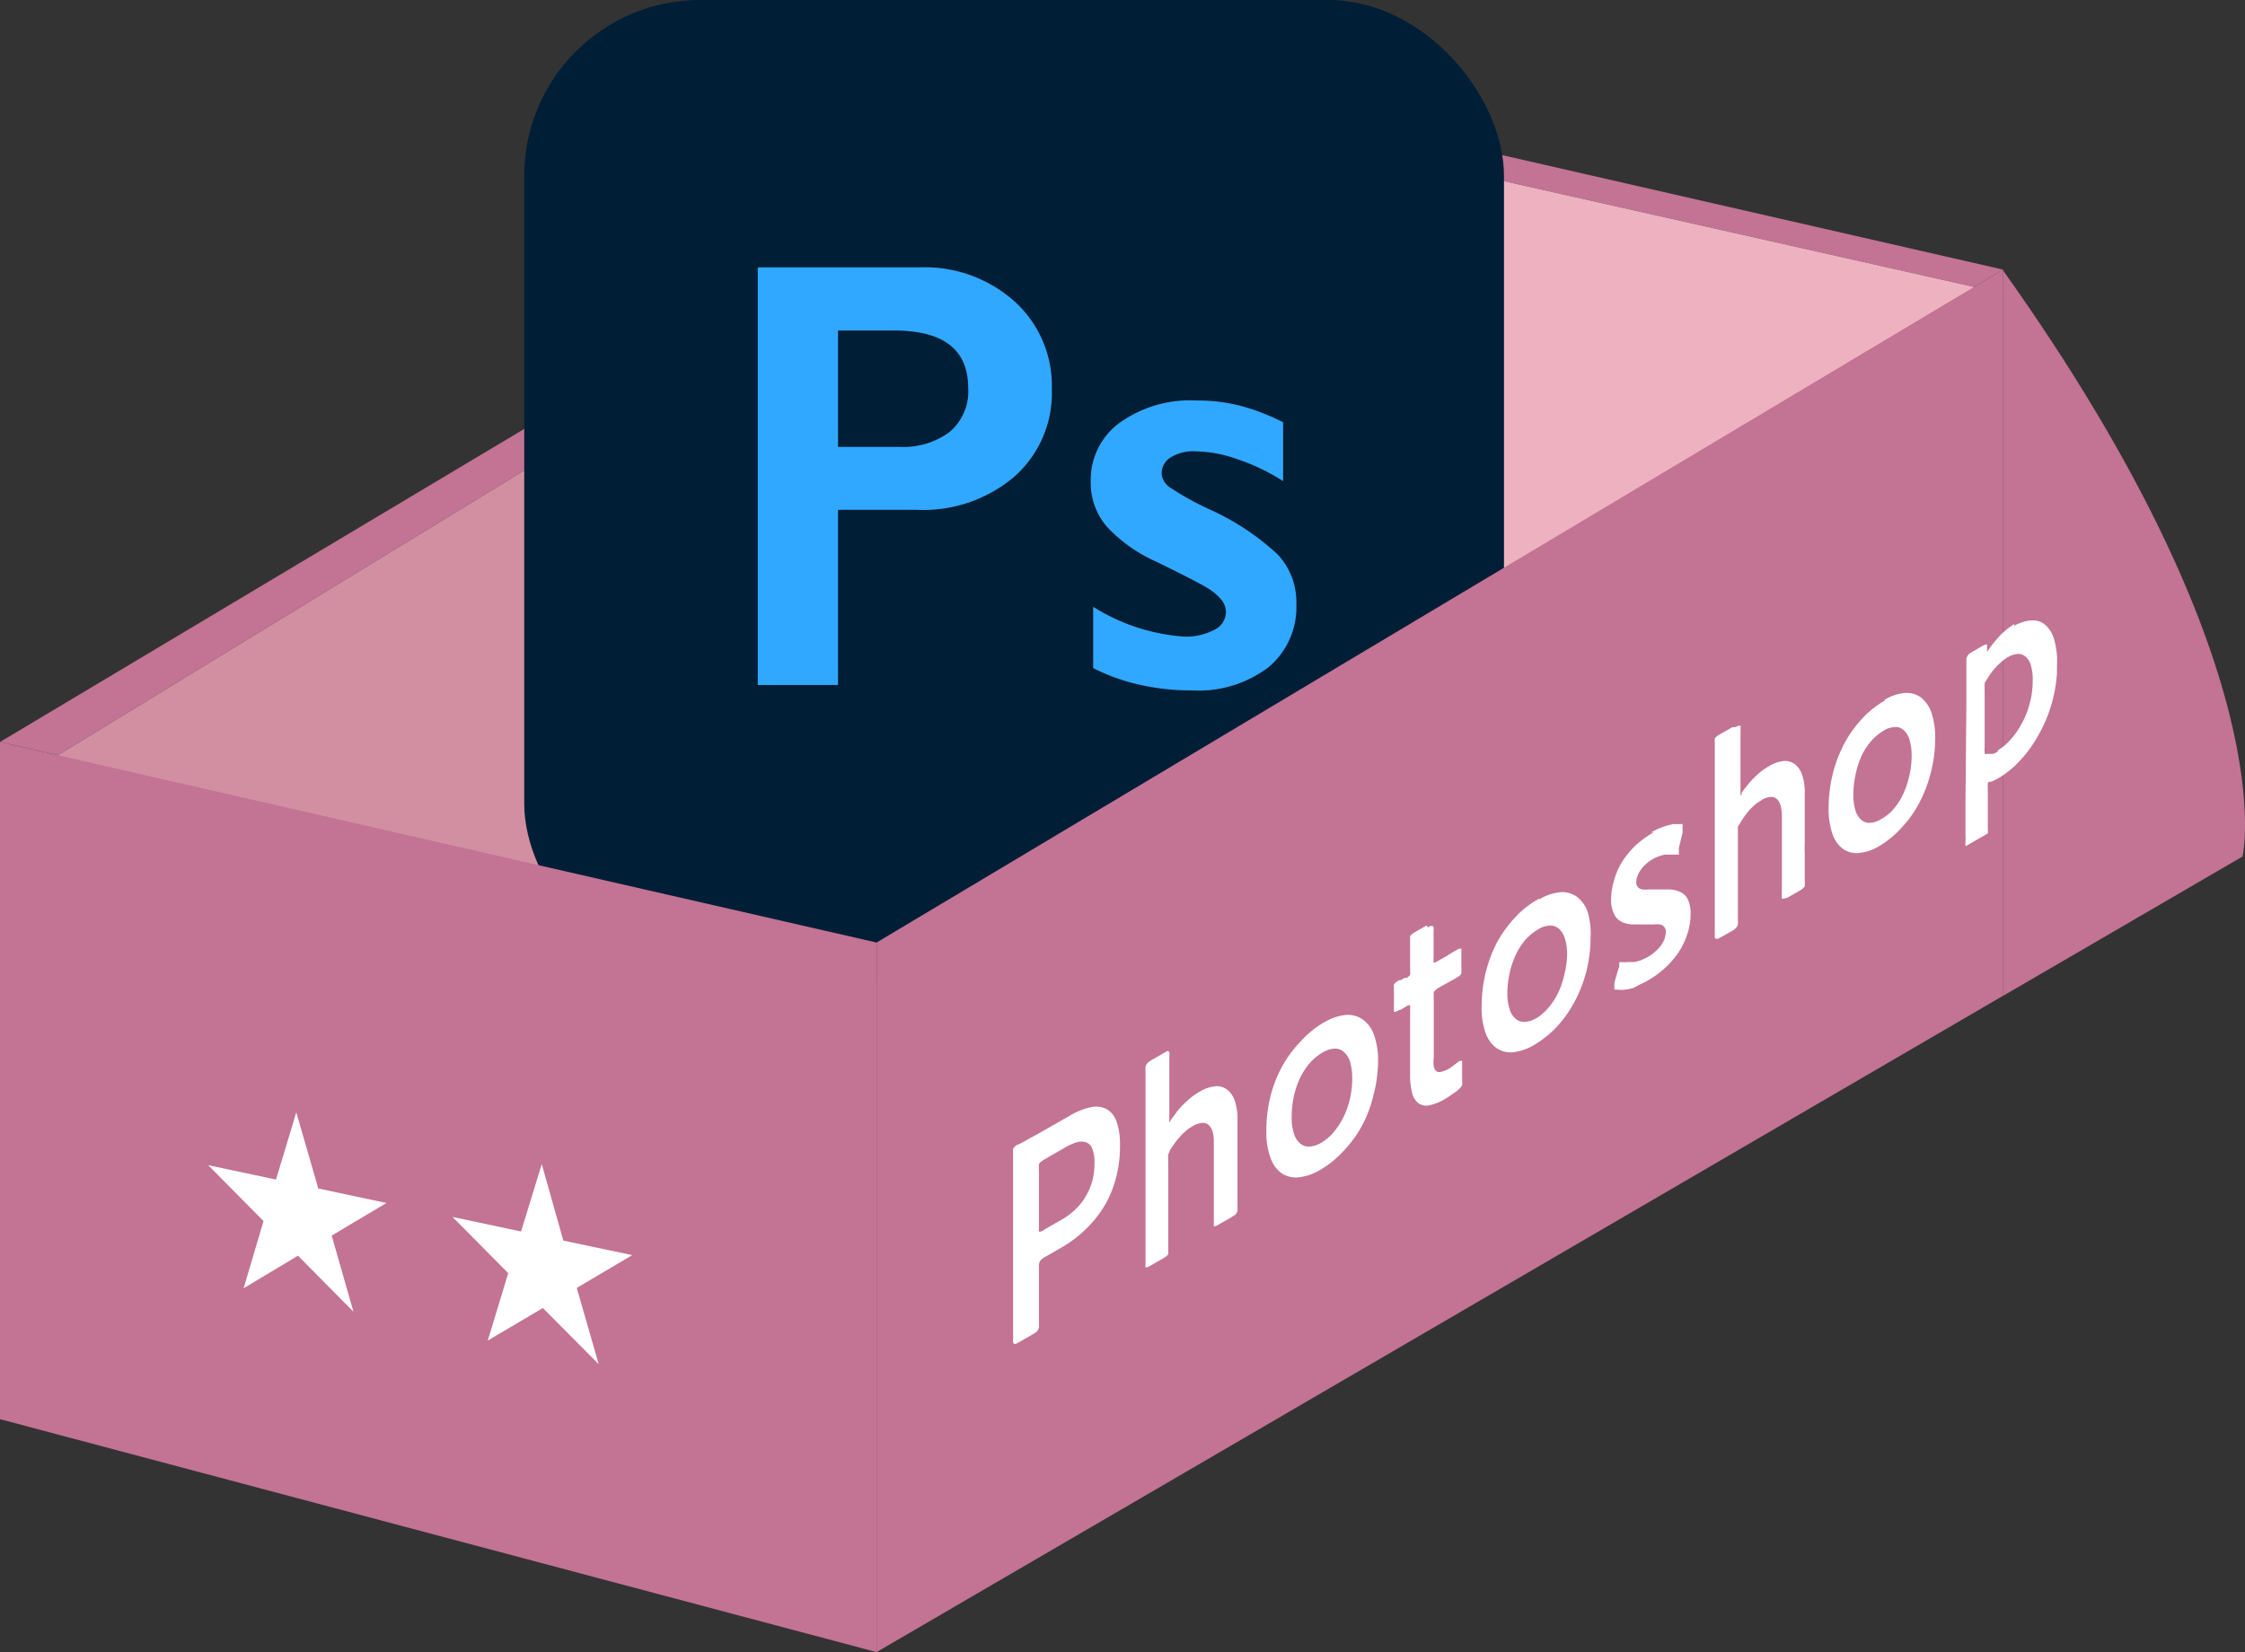 <svg xmlns="http://www.w3.org/2000/svg" xmlns:xlink="http://www.w3.org/1999/xlink" viewBox="0 0 120.55 88.73"><rect x="0" y="0" width="120.55" height="88.73" fill="#333333" stroke="none"/><defs><style>.cls-1{fill:none;}.cls-2{fill:#c37394;}.cls-3{fill:#d18fa1;}.cls-4{fill:#eeb1c0;}.cls-5{fill:#aa7285;}.cls-6{fill:#001e36;}.cls-7{fill:#31a8ff;}.cls-8{isolation:isolate;}.cls-9{clip-path:url(#clip-path);}.cls-10{fill:#fff;}.cls-11{clip-path:url(#clip-path-2);}</style><clipPath id="clip-path"><polygon class="cls-1" points="33.99 73.67 11.25 68.8 11.13 58.73 33.92 63.54 33.99 73.67"/></clipPath><clipPath id="clip-path-2"><polygon class="cls-1" points="54.42 75.19 54.28 61.26 110.53 29.02 110.38 42.64 54.42 75.19"/></clipPath></defs><g id="レイヤー_2" data-name="レイヤー 2"><g id="About_Me" data-name="About Me"><g id="Photoshop"><polygon class="cls-2" points="107.56 14.48 60.49 3.72 0 39.85 3.11 40.56 60.9 5.26 106 15.41 107.56 14.48"/><polygon class="cls-3" points="60.9 5.26 60.9 39.85 3.11 74.38 3.11 40.56 60.9 5.26"/><polygon class="cls-4" points="60.9 39.85 106 50 106 15.41 60.9 5.26 60.9 39.85"/><polygon class="cls-5" points="60.9 39.85 43.91 50 47.07 50.62 64.06 40.56 60.9 39.85"/><rect class="cls-6" x="28.15" width="52.61" height="52.61" rx="9.45"/><path class="cls-7" d="M49.36,14.36a7.23,7.23,0,0,1,5.12,1.83,6.1,6.1,0,0,1,2,4.69,6,6,0,0,1-2,4.71,7.53,7.53,0,0,1-5.25,1.79H45v9.41H40.69V14.36ZM48.29,24a4.16,4.16,0,0,0,2.7-.8,2.85,2.85,0,0,0,1-2.35c0-2.07-1.32-3.1-4-3.1H45V24Z"/><path class="cls-7" d="M64.26,21.51a9.18,9.18,0,0,1,2.33.28,11.58,11.58,0,0,1,2.31.89v3.16a10.93,10.93,0,0,0-2.41-1.16,7,7,0,0,0-2.29-.44,2.32,2.32,0,0,0-1.33.32,1,1,0,0,0-.49.91,1,1,0,0,0,.4.68A15.39,15.39,0,0,0,65,27.38a13.54,13.54,0,0,1,3.61,2.4,3.74,3.74,0,0,1,1,2.65,4.2,4.2,0,0,1-1.5,3.41A6.23,6.23,0,0,1,64,37.08a12.46,12.46,0,0,1-3-.35,10.42,10.42,0,0,1-2.3-.85V32.59a10.58,10.58,0,0,0,4.86,1.6,3.27,3.27,0,0,0,1.64-.36,1.08,1.08,0,0,0,.63-.95,1.05,1.05,0,0,0-.23-.65,2.89,2.89,0,0,0-.67-.59c-.3-.2-1.24-.69-2.81-1.46a8.06,8.06,0,0,1-2.68-1.89,3.59,3.59,0,0,1-.87-2.41,3.79,3.79,0,0,1,1.56-3.18A6.52,6.52,0,0,1,64.26,21.51Z"/><polygon class="cls-2" points="47.07 88.73 0 76.22 0 39.85 47.07 50.62 47.07 88.73"/><polygon class="cls-2" points="47.07 50.62 47.07 88.73 107.56 53.48 107.56 14.48 47.07 50.62"/><path class="cls-2" d="M107.55,53.49,120.42,46s2.35-10.11-12.87-31.49"/><g id="星"><g class="cls-8"><g class="cls-9"><polyline class="cls-10" points="29.09 62.52 30.25 66.63 33.95 67.41 30.97 69.17 32.15 73.27 29.15 70.25 26.19 72 27.29 68.38 24.3 65.36 27.98 66.14 29.09 62.52"/><polyline class="cls-10" points="15.91 59.74 17.09 63.83 20.75 64.61 17.81 66.36 18.98 70.45 16 67.44 13.08 69.19 14.15 65.58 11.18 62.58 14.82 63.35 15.91 59.74"/></g></g></g><g class="cls-8"><g class="cls-11"><path class="cls-10" d="M56.08,66.05l-.18.09a.14.14,0,0,1-.11,0,.15.15,0,0,1,0-.1,1.18,1.18,0,0,1,0-.22l0-2.9a.83.83,0,0,1,0-.23.42.42,0,0,1,0-.17.45.45,0,0,1,.11-.13l.18-.12,1.13-.65a2.6,2.6,0,0,1,.61-.27.84.84,0,0,1,.5,0,.58.58,0,0,1,.33.34,1.89,1.89,0,0,1,.12.75,3.78,3.78,0,0,1-.12,1,3.42,3.42,0,0,1-.37.85,3.28,3.28,0,0,1-.55.68,3.66,3.66,0,0,1-.68.51l-.94.54m-1.44-4.57-.17.12a.71.71,0,0,0-.1.14.78.78,0,0,0,0,.18,1.77,1.77,0,0,0,0,.24c0,.21,0,.43,0,.64s0,.44,0,.65,0,.43,0,.63,0,.4,0,.59l0,4.64v1.6c0,.27,0,.51,0,.7v.33a.74.74,0,0,0,0,.18.12.12,0,0,0,.05.08.14.14,0,0,0,.11,0l.17-.09.73-.42.17-.11a.35.35,0,0,0,.1-.12.35.35,0,0,0,.06-.14,1.21,1.21,0,0,0,0-.2s0-.15,0-.33,0-.42,0-.68,0-.55,0-.83,0-.54,0-.75v-.35a1.4,1.4,0,0,1,0-.23.42.42,0,0,1,.05-.17.33.33,0,0,1,.11-.13,1.11,1.11,0,0,1,.18-.12L57,67a6.45,6.45,0,0,0,1.41-1.09,6.06,6.06,0,0,0,1-1.33,5.91,5.91,0,0,0,.56-1.5,6.56,6.56,0,0,0,.17-1.59,3.65,3.65,0,0,0-.19-1.27,1.22,1.22,0,0,0-.54-.66,1.25,1.25,0,0,0-.85-.09,3.73,3.73,0,0,0-1.13.46l-1.21.69-.47.27-.5.27a4.37,4.37,0,0,1-.4.22l-.2.11"/><path class="cls-10" d="M62.52,56.54l-.68.39-.17.11a.53.53,0,0,0-.1.12.35.35,0,0,0-.06.14,1.27,1.27,0,0,0,0,.2v.27c0,.14,0,.32,0,.53s0,.42,0,.63,0,.42,0,.59l0,6.24V67c0,.21,0,.39,0,.53v.27a.74.74,0,0,0,0,.18.12.12,0,0,0,0,.08h.11l.17-.09.67-.39.17-.11a.38.38,0,0,0,.1-.12.34.34,0,0,0,0-.14.62.62,0,0,0,0-.2s0-.12,0-.26,0-.32,0-.52,0-.42,0-.63,0-.41,0-.58l0-2.58a1.5,1.5,0,0,1,0-.22.71.71,0,0,1,0-.2,1,1,0,0,1,.08-.19c0-.06.07-.14.12-.22l.27-.38.28-.31.27-.25.28-.18a1.22,1.22,0,0,1,.5-.18.47.47,0,0,1,.36.1.72.72,0,0,1,.22.36,2,2,0,0,1,.07.58v2.22c0,.17,0,.37,0,.59v.63c0,.21,0,.39,0,.54v.26a.74.74,0,0,0,0,.18.12.12,0,0,0,0,.08.2.2,0,0,0,.11,0l.16-.09.68-.39.17-.11a.37.37,0,0,0,.15-.26,1.09,1.09,0,0,0,0-.19v-.26c0-.14,0-.33,0-.53s0-.42,0-.63,0-.41,0-.58V60.11a3.07,3.07,0,0,0-.15-1,1.25,1.25,0,0,0-.42-.6.9.9,0,0,0-.63-.17,2.07,2.07,0,0,0-.83.29,3.83,3.83,0,0,0-.42.28c-.14.11-.27.23-.4.35s-.25.26-.37.4l-.33.45-.06.08a.18.18,0,0,1,0,.07s0,0,0,0l0,0h-.05l0,0s0-.05,0-.09V57.53c0-.21,0-.4,0-.54v-.27a.44.44,0,0,0,0-.18s0-.07-.05-.08a.09.09,0,0,0-.1,0,.63.63,0,0,0-.17.08"/><path class="cls-10" d="M70.93,61.38a1.31,1.31,0,0,1-.63.2.7.7,0,0,1-.49-.17,1.15,1.15,0,0,1-.33-.53,2.66,2.66,0,0,1-.12-.86,5.36,5.36,0,0,1,.1-1.06,5,5,0,0,1,.32-1,3.65,3.65,0,0,1,.52-.83,2.86,2.86,0,0,1,.73-.61,1.36,1.36,0,0,1,.62-.2.69.69,0,0,1,.5.17,1.12,1.12,0,0,1,.34.52,3.12,3.12,0,0,1,.12.88A4.92,4.92,0,0,1,72.49,59a4.38,4.38,0,0,1-.35,1,3.91,3.91,0,0,1-.53.81,2.84,2.84,0,0,1-.68.58m.14-6.47A5.4,5.4,0,0,0,69.78,56a6.21,6.21,0,0,0-1,1.4,6.94,6.94,0,0,0-.6,1.65A7.58,7.58,0,0,0,68,60.78a3.83,3.83,0,0,0,.23,1.42,1.63,1.63,0,0,0,.6.82,1.4,1.4,0,0,0,.91.21,2.83,2.83,0,0,0,1.15-.4,5.14,5.14,0,0,0,1.24-1,6.33,6.33,0,0,0,1-1.36,7,7,0,0,0,.62-1.64A7.67,7.67,0,0,0,74,57a4.15,4.15,0,0,0-.22-1.42,1.72,1.72,0,0,0-.61-.83,1.39,1.39,0,0,0-.91-.24,2.76,2.76,0,0,0-1.14.39"/><path class="cls-10" d="M76.62,49.7l-.64.36-.16.11a.38.38,0,0,0-.1.12.29.29,0,0,0,0,.14,1.12,1.12,0,0,0,0,.2,1.88,1.88,0,0,0,0,.19v.37c0,.14,0,.29,0,.44s0,.28,0,.4a1,1,0,0,1,0,.19.28.28,0,0,1,0,.13.18.18,0,0,1-.07.08.53.53,0,0,1-.11.09l-.11,0-.11.06-.11.06-.08,0-.18.12a.35.35,0,0,0-.1.12.43.43,0,0,0,0,.16,1.77,1.77,0,0,0,0,.24V54a1.35,1.35,0,0,0,0,.22c0,.06,0,.09,0,.11a.09.09,0,0,0,.1,0,.5.5,0,0,0,.18-.09l.07,0,.1-.06.11-.07.12-.07a.28.28,0,0,1,.12-.05.06.06,0,0,1,.07,0s0,0,0,.09a.87.87,0,0,1,0,.18v3.41a3.74,3.74,0,0,0,.1,1,1,1,0,0,0,.32.56.73.73,0,0,0,.58.14,2.74,2.74,0,0,0,.88-.35l.16-.1.16-.11.16-.11.16-.11.17-.16a.71.71,0,0,0,.1-.14.48.48,0,0,0,0-.18,1.4,1.4,0,0,0,0-.23v-.62a1,1,0,0,0,0-.18.25.25,0,0,0,0-.1.05.05,0,0,0-.05,0l-.09,0-.08.06-.14.11-.17.13-.16.11a1.46,1.46,0,0,1-.39.16.38.38,0,0,1-.28,0,.47.47,0,0,1-.16-.26,2.14,2.14,0,0,1,0-.5v-3.1a.83.83,0,0,1,0-.23.69.69,0,0,1,0-.17.45.45,0,0,1,.11-.13.83.83,0,0,1,.17-.12l.23-.13.18-.1.2-.11.18-.1.12-.07.18-.11a.6.6,0,0,0,.11-.12.75.75,0,0,0,0-.16,1.55,1.55,0,0,0,0-.23v-.64a1.28,1.28,0,0,0,0-.22s0-.09,0-.1,0,0-.1,0a.59.59,0,0,0-.18.09l-.13.07-.18.11-.19.12-.18.1-.31.18-.14.07a.11.11,0,0,1-.08,0,.19.19,0,0,1,0-.09.87.87,0,0,1,0-.18c0-.13,0-.28,0-.43v-.44c0-.14,0-.27,0-.37v-.19a.87.87,0,0,0,0-.18.1.1,0,0,0-.06-.08s0,0-.1,0a1.18,1.18,0,0,0-.16.08"/><path class="cls-10" d="M82.48,54.69a1.23,1.23,0,0,1-.62.19.65.65,0,0,1-.48-.17,1,1,0,0,1-.32-.52,2.66,2.66,0,0,1-.12-.86,5.19,5.19,0,0,1,.11-1,4.42,4.42,0,0,1,.32-1,3.55,3.55,0,0,1,.51-.82,2.74,2.74,0,0,1,.72-.6,1.25,1.25,0,0,1,.62-.2.69.69,0,0,1,.49.17,1.19,1.19,0,0,1,.32.52,2.79,2.79,0,0,1,.12.88A4.84,4.84,0,0,1,84,52.34a4.36,4.36,0,0,1-.34,1,3.83,3.83,0,0,1-.53.8,2.75,2.75,0,0,1-.67.57m.18-6.44a4.92,4.92,0,0,0-1.28,1,6.48,6.48,0,0,0-1,1.39,7.65,7.65,0,0,0-.6,1.64,8,8,0,0,0-.2,1.76,4,4,0,0,0,.21,1.41,1.68,1.68,0,0,0,.59.82,1.31,1.31,0,0,0,.9.22,2.79,2.79,0,0,0,1.12-.39,5.61,5.61,0,0,0,1.24-1,6.35,6.35,0,0,0,.95-1.36,7.15,7.15,0,0,0,.62-1.62,7.58,7.58,0,0,0,.22-1.8A4.07,4.07,0,0,0,85.26,49a1.74,1.74,0,0,0-.59-.84,1.35,1.35,0,0,0-.89-.24,2.61,2.61,0,0,0-1.12.38"/><path class="cls-10" d="M88.81,44.7a5,5,0,0,0-1,.72,4.83,4.83,0,0,0-.71.87,3.86,3.86,0,0,0-.43,1,3.65,3.65,0,0,0-.16,1,1.72,1.72,0,0,0,.18.84.89.89,0,0,0,.45.41,1.68,1.68,0,0,0,.6.11c.21,0,.44,0,.64,0l.42,0a1.61,1.61,0,0,1,.33,0,.35.35,0,0,1,.23.13.36.36,0,0,1,.09.26,1.34,1.34,0,0,1-.07.39,1.62,1.62,0,0,1-.2.36,2.24,2.24,0,0,1-.3.32,2.14,2.14,0,0,1-.39.28,3.14,3.14,0,0,1-.37.18,2.54,2.54,0,0,1-.37.1l-.35,0a1.46,1.46,0,0,1-.31,0l-.07,0H87l0,0a.08.08,0,0,0-.05.05.16.16,0,0,0,0,.08.73.73,0,0,0,0,.12,1.38,1.38,0,0,0-.06.16l-.2.69,0,.1a.29.29,0,0,0,0,.09.64.64,0,0,1,0,.07V53a.25.25,0,0,0,0,.09.21.21,0,0,0,0,.06l.07,0,.1,0a1.34,1.34,0,0,0,.4,0,2.56,2.56,0,0,0,.45-.09A3.17,3.17,0,0,0,88,52.9a5,5,0,0,0,.52-.26,5.41,5.41,0,0,0,.85-.62,4.64,4.64,0,0,0,.72-.81,3.88,3.88,0,0,0,.5-1,3.4,3.4,0,0,0,.19-1.11,1.8,1.8,0,0,0-.16-.82.85.85,0,0,0-.43-.39,1.54,1.54,0,0,0-.58-.12c-.21,0-.43,0-.64,0l-.42,0a1.86,1.86,0,0,1-.36,0,.46.46,0,0,1-.24-.12.41.41,0,0,1-.09-.26,1,1,0,0,1,.07-.34,1.24,1.24,0,0,1,.18-.34,2,2,0,0,1,.28-.31,1.83,1.83,0,0,1,.36-.26,2.3,2.3,0,0,1,.32-.15l.3-.09.29,0,.26,0h.18l0,0a.12.12,0,0,0,.05,0,.56.56,0,0,0,0-.08.83.83,0,0,0,0-.12s0-.1,0-.16l.2-.82,0-.09a.29.29,0,0,1,0-.09s0,0,0-.07V44.4a.22.22,0,0,0,0-.09l0-.05a.11.11,0,0,0-.08,0l-.1,0-.33,0-.37.09-.41.15-.43.22"/><path class="cls-10" d="M93,39.06l-.65.38a.74.74,0,0,0-.16.11.38.38,0,0,0-.11.11.58.58,0,0,0,0,.14c0,.06,0,.12,0,.2s0,.13,0,.26v.53c0,.2,0,.41,0,.62V42l0,6.17c0,.16,0,.36,0,.57s0,.43,0,.64,0,.38,0,.52v.26a.87.87,0,0,0,0,.18.1.1,0,0,0,.06.08s0,0,.1,0l.16-.08L93,50a.74.74,0,0,0,.16-.11.35.35,0,0,0,.1-.11.35.35,0,0,0,.06-.14,1.21,1.21,0,0,0,0-.2v-.25c0-.14,0-.32,0-.52V44.88c0-.08,0-.16,0-.22s0-.13,0-.19,0-.12.08-.19l.12-.21c.09-.14.18-.26.27-.38a2.55,2.55,0,0,1,.26-.3,2.91,2.91,0,0,1,.27-.24l.27-.18a1.07,1.07,0,0,1,.48-.17.44.44,0,0,1,.34.11.7.7,0,0,1,.2.35,2,2,0,0,1,.07.58l0,2.19v.58c0,.21,0,.43,0,.63s0,.39,0,.53V48a.81.81,0,0,0,0,.17.15.15,0,0,0,0,.09.15.15,0,0,0,.11,0A.78.78,0,0,0,96,48.2l.65-.37.16-.11.1-.11a.66.66,0,0,0,0-.15,1,1,0,0,0,0-.19s0-.12,0-.26V45.87a5.41,5.41,0,0,1,0-.57V42.65a3,3,0,0,0-.13-1,1.21,1.21,0,0,0-.39-.6.9.9,0,0,0-.61-.18,1.94,1.94,0,0,0-.79.28,3.62,3.62,0,0,0-.41.27c-.13.11-.26.22-.38.34a4.4,4.4,0,0,0-.35.39c-.12.14-.22.28-.33.43a.41.41,0,0,0,0,.09l-.06.06,0,0,0,0s0,0,0,0l0,0s0,0,0-.09a.53.53,0,0,1,0-.13V41.26c0-.17,0-.37,0-.58s0-.43,0-.64,0-.39,0-.53v-.26a.87.87,0,0,0,0-.18.15.15,0,0,0,0-.09.12.12,0,0,0-.1,0,1,1,0,0,0-.17.07"/><path class="cls-10" d="M101,44a1.19,1.19,0,0,1-.6.19.62.62,0,0,1-.47-.17,1.13,1.13,0,0,1-.31-.53,3,3,0,0,1-.1-.85,5.17,5.17,0,0,1,.11-1,4.9,4.9,0,0,1,.31-1,3.48,3.48,0,0,1,.51-.81,2.78,2.78,0,0,1,.7-.59,1.19,1.19,0,0,1,.6-.19.63.63,0,0,1,.48.17,1.15,1.15,0,0,1,.31.52,3.12,3.12,0,0,1,.11.87,4.68,4.68,0,0,1-.13,1.07,4.83,4.83,0,0,1-.34,1,3.8,3.8,0,0,1-.52.8A2.61,2.61,0,0,1,101,44m.22-6.38a5,5,0,0,0-1.25,1A6.34,6.34,0,0,0,99,40a7.29,7.29,0,0,0-.6,1.62,7.83,7.83,0,0,0-.21,1.75,4.28,4.28,0,0,0,.2,1.4,1.64,1.64,0,0,0,.57.82,1.28,1.28,0,0,0,.87.22,2.58,2.58,0,0,0,1.1-.38,5.32,5.32,0,0,0,1.2-1,6,6,0,0,0,.94-1.33,7.24,7.24,0,0,0,.61-1.61,7,7,0,0,0,.23-1.78,4.07,4.07,0,0,0-.19-1.41,1.77,1.77,0,0,0-.57-.84,1.29,1.29,0,0,0-.87-.24,2.48,2.48,0,0,0-1.09.37"/><path class="cls-10" d="M107.29,40.35l-.13.08-.12.06-.12,0-.1,0-.16,0a.1.1,0,0,1-.09,0s0-.06,0-.12a.66.66,0,0,1,0-.21l0-3a1.55,1.55,0,0,1,0-.22,1.06,1.06,0,0,1,0-.19c0-.06,0-.12.08-.19l.13-.22c.07-.11.15-.21.23-.32s.17-.19.25-.28l.27-.25a2.31,2.31,0,0,1,.28-.19,1.18,1.18,0,0,1,.55-.18.6.6,0,0,1,.42.16.93.93,0,0,1,.28.48,2.77,2.77,0,0,1,.09.82,4.51,4.51,0,0,1-.17,1.23,4.43,4.43,0,0,1-.43,1.07,3.9,3.9,0,0,1-.6.85,2.52,2.52,0,0,1-.68.57m.9-6.79a3.81,3.81,0,0,0-.41.29,3.33,3.33,0,0,0-.39.36c-.12.13-.24.27-.35.41s-.22.29-.32.44a.35.35,0,0,0,0,.08l0,0,0,0,0,0h0l0,0a.56.56,0,0,1,0-.07.37.37,0,0,1,0-.11c0-.09,0-.15,0-.2s0-.08,0-.09a.09.09,0,0,0-.09,0l-.16.07-.54.32a.74.74,0,0,0-.16.1.28.28,0,0,0-.1.12.3.3,0,0,0-.06.14,1.09,1.09,0,0,0,0,.19v2l-.05,5.65c0,.17,0,.37,0,.57s0,.43,0,.63,0,.38,0,.52a1.37,1.37,0,0,1,0,.26.74.74,0,0,0,0,.18c0,.05,0,.07.05.08s.06,0,.1,0l.16-.08.64-.37.16-.11a.31.31,0,0,0,.09-.11.29.29,0,0,0,0-.14,1,1,0,0,0,0-.19v-2c0-.07,0-.14,0-.19a.51.51,0,0,1,0-.13.41.41,0,0,1,0-.09l.09-.06,0,0,0,0,0,0,0,0,.11,0,.11-.05.11-.06.12-.06a5,5,0,0,0,1.15-.92,6.9,6.9,0,0,0,1-1.36,7.79,7.79,0,0,0,.74-1.74,8,8,0,0,0,.3-2.06,5,5,0,0,0-.15-1.32,1.66,1.66,0,0,0-.45-.81,1,1,0,0,0-.72-.28,2,2,0,0,0-1,.3"/></g></g></g></g></g></svg>